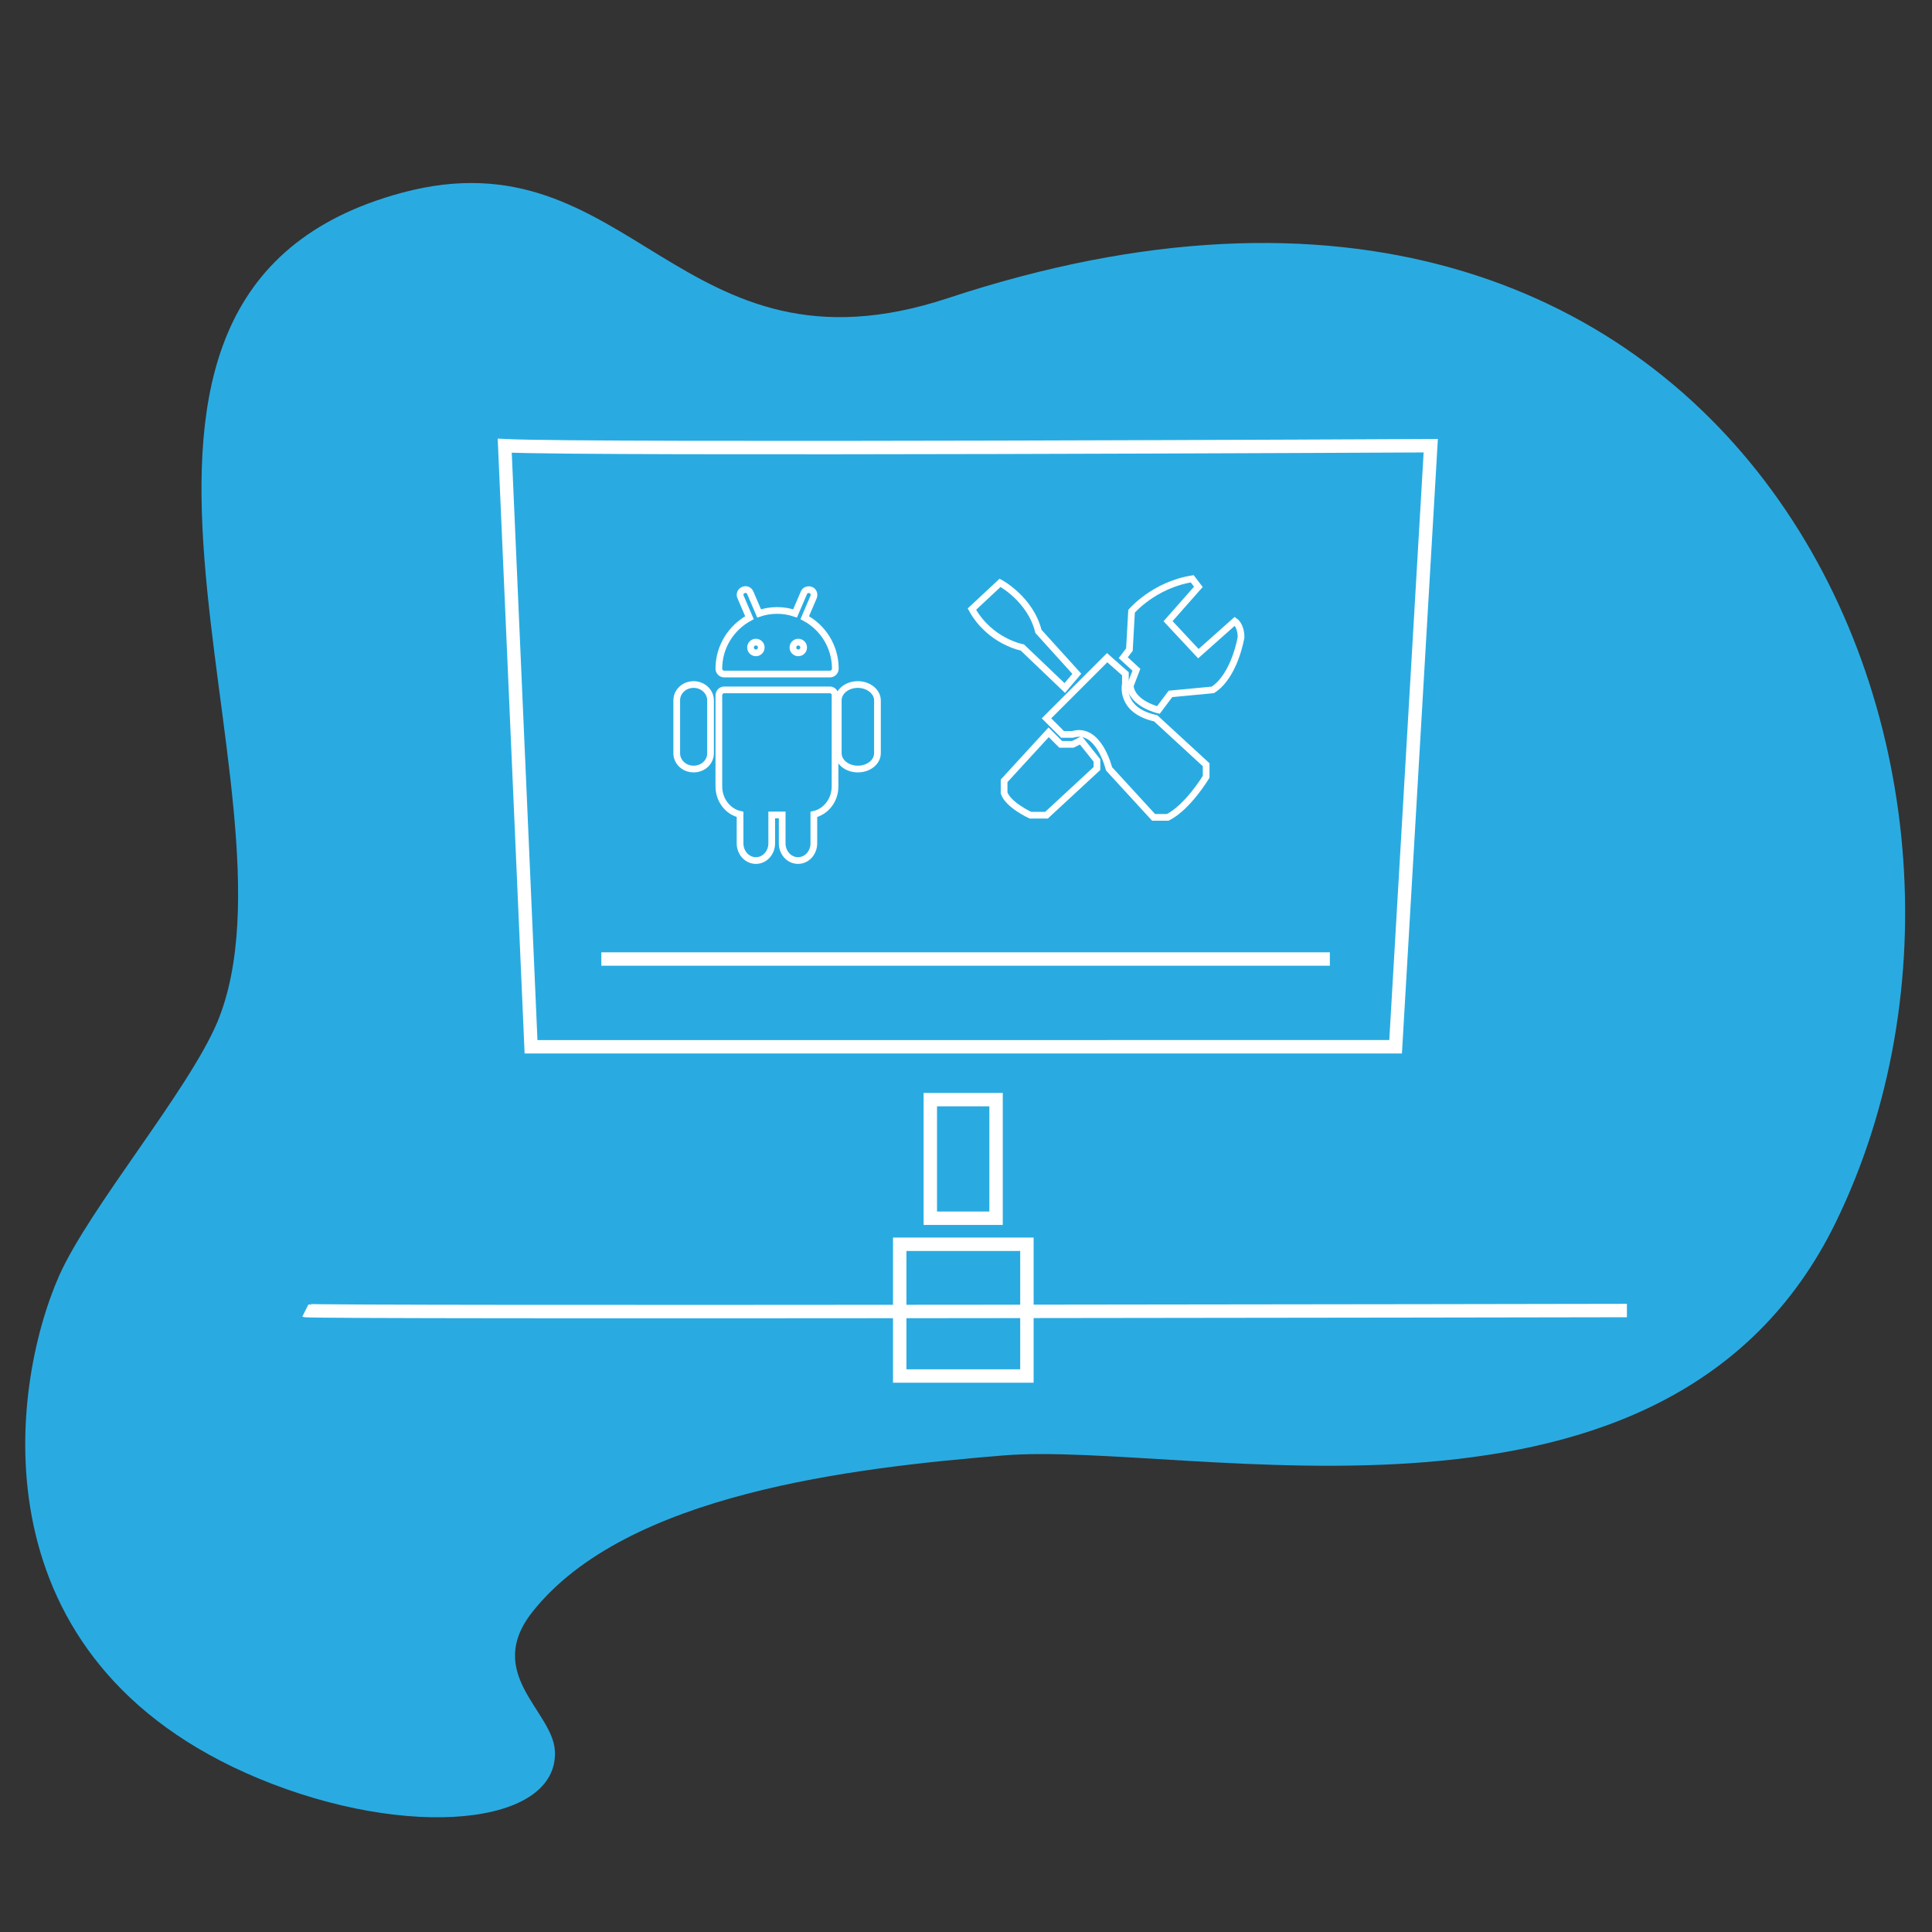 <?xml version="1.0" encoding="utf-8"?>
<!-- Generator: Adobe Illustrator 23.0.2, SVG Export Plug-In . SVG Version: 6.00 Build 0)  -->
<svg version="1.1" id="Layer_1" xmlns="http://www.w3.org/2000/svg" xmlns:xlink="http://www.w3.org/1999/xlink" x="0px" y="0px"
	 viewBox="0 0 72 72" style="enable-background:new 0 0 72 72;" xml:space="preserve">
<rect x="0" y="0" width="72" height="72" fill="#333333" stroke="none"/>
<style type="text/css">
	.st0{fill:#29ABE2;}
	.st1{fill:none;stroke:#FFFFFF;stroke-width:0.5;stroke-miterlimit:10;}
	.st2{fill:none;stroke:#FFFFFF;stroke-width:0.25;stroke-miterlimit:10;}
</style>
<path class="st0" d="M68.41,45.56c-6.25,12.8-24.06,8.11-31.02,8.68c-5.6,0.46-14.04,1.42-17.54,5.82c-1.84,2.32,0.76,3.71,0.83,5.2
	c0.13,2.77-5.45,3.34-11.04,1.02c-10.59-4.4-9.3-14.5-7.44-18.73c1.13-2.54,4.82-6.9,5.9-9.46c3.56-8.57-7.14-27.14,6.89-30.91
	c8.54-2.29,10.3,7.25,20.34,3.93C64.77,1.37,76.74,28.49,68.41,45.56z"/>
<path class="st1" d="M18.81,16.61c3.11,0.16,34.51,0,34.51,0l-1.31,22.4H19.79L18.81,16.61z"/>
<line class="st1" x1="22.41" y1="35.74" x2="49.56" y2="35.74"/>
<rect x="34.67" y="40.98" class="st1" width="2.45" height="4.42"/>
<rect x="33.53" y="46.37" class="st1" width="4.74" height="4.91"/>
<path class="st1" d="M11.38,48.84c0.18,0.09,49.25,0,49.25,0"/>
<path class="st2" d="M36.22,22.7l1.05-0.98c0,0,1.13,0.6,1.43,1.81l1.43,1.58l-0.45,0.53l-1.58-1.51
	C38.1,24.13,36.89,23.91,36.22,22.7z"/>
<path class="st2" d="M39,26.77l2.26-2.26l0.68,0.6v0.38c0,0-0.23,0.98,1.13,1.28l1.88,1.73v0.45c0,0-0.68,1.13-1.43,1.51h-0.53
	l-1.66-1.81c0,0-0.38-1.58-1.36-1.28H39.6L39,26.77z"/>
<path class="st2" d="M37.42,29.1l1.66-1.81l0.45,0.45h0.45l0.3-0.15l0.6,0.75v0.3L39,30.38h-0.6c0,0-0.83-0.38-0.98-0.83V29.1z"/>
<path class="st2" d="M41.86,24.51l0.23-0.3l0.08-1.43c0,0,0.83-0.98,2.26-1.21l0.23,0.3l-1.13,1.28l1.13,1.21l1.36-1.21
	c0,0,0.23,0.15,0.23,0.6c0,0-0.23,1.43-1.05,1.96l-1.58,0.15l-0.45,0.6c0,0-0.98-0.23-1.05-0.9l0.23-0.6L41.86,24.51z"/>
<path class="st2" d="M29.99,23.02l0.33-0.77c0.04-0.1,0-0.22-0.1-0.26c-0.1-0.04-0.22,0-0.26,0.1l-0.33,0.77
	c-0.21-0.07-0.43-0.11-0.67-0.11s-0.46,0.04-0.67,0.11l-0.33-0.77c-0.04-0.1-0.16-0.15-0.26-0.1c-0.1,0.04-0.15,0.16-0.1,0.26
	l0.33,0.77c-0.68,0.37-1.14,1.08-1.14,1.9c0,0.11,0.09,0.2,0.2,0.2h3.94c0.11,0,0.2-0.09,0.2-0.2
	C31.13,24.1,30.67,23.38,29.99,23.02z M28.17,24.33c-0.11,0-0.2-0.09-0.2-0.2s0.09-0.2,0.2-0.2c0.11,0,0.2,0.09,0.2,0.2
	S28.28,24.33,28.17,24.33z M29.75,24.33c-0.11,0-0.2-0.09-0.2-0.2s0.09-0.2,0.2-0.2s0.2,0.09,0.2,0.2S29.86,24.33,29.75,24.33z"/>
<path class="st2" d="M30.93,25.71h-3.94c-0.11,0-0.2,0.09-0.2,0.21v3.39c0,0.51,0.34,0.94,0.79,1.04v1.08
	c0,0.35,0.26,0.64,0.59,0.64c0.33,0,0.59-0.29,0.59-0.64v-1.06h0.39v1.06c0,0.35,0.26,0.64,0.59,0.64s0.59-0.29,0.59-0.64v-1.08
	c0.45-0.1,0.79-0.53,0.79-1.04v-3.39C31.13,25.81,31.04,25.71,30.93,25.71z"/>
<path class="st2" d="M31.97,25.51c-0.4,0-0.73,0.26-0.73,0.59v1.97c0,0.33,0.33,0.59,0.73,0.59c0.4,0,0.73-0.26,0.73-0.59V26.1
	C32.7,25.78,32.37,25.51,31.97,25.51z"/>
<path class="st2" d="M25.85,25.51c-0.35,0-0.63,0.26-0.63,0.59v1.97c0,0.33,0.28,0.59,0.63,0.59s0.63-0.26,0.63-0.59V26.1
	C26.48,25.78,26.2,25.51,25.85,25.51z"/>
</svg>

